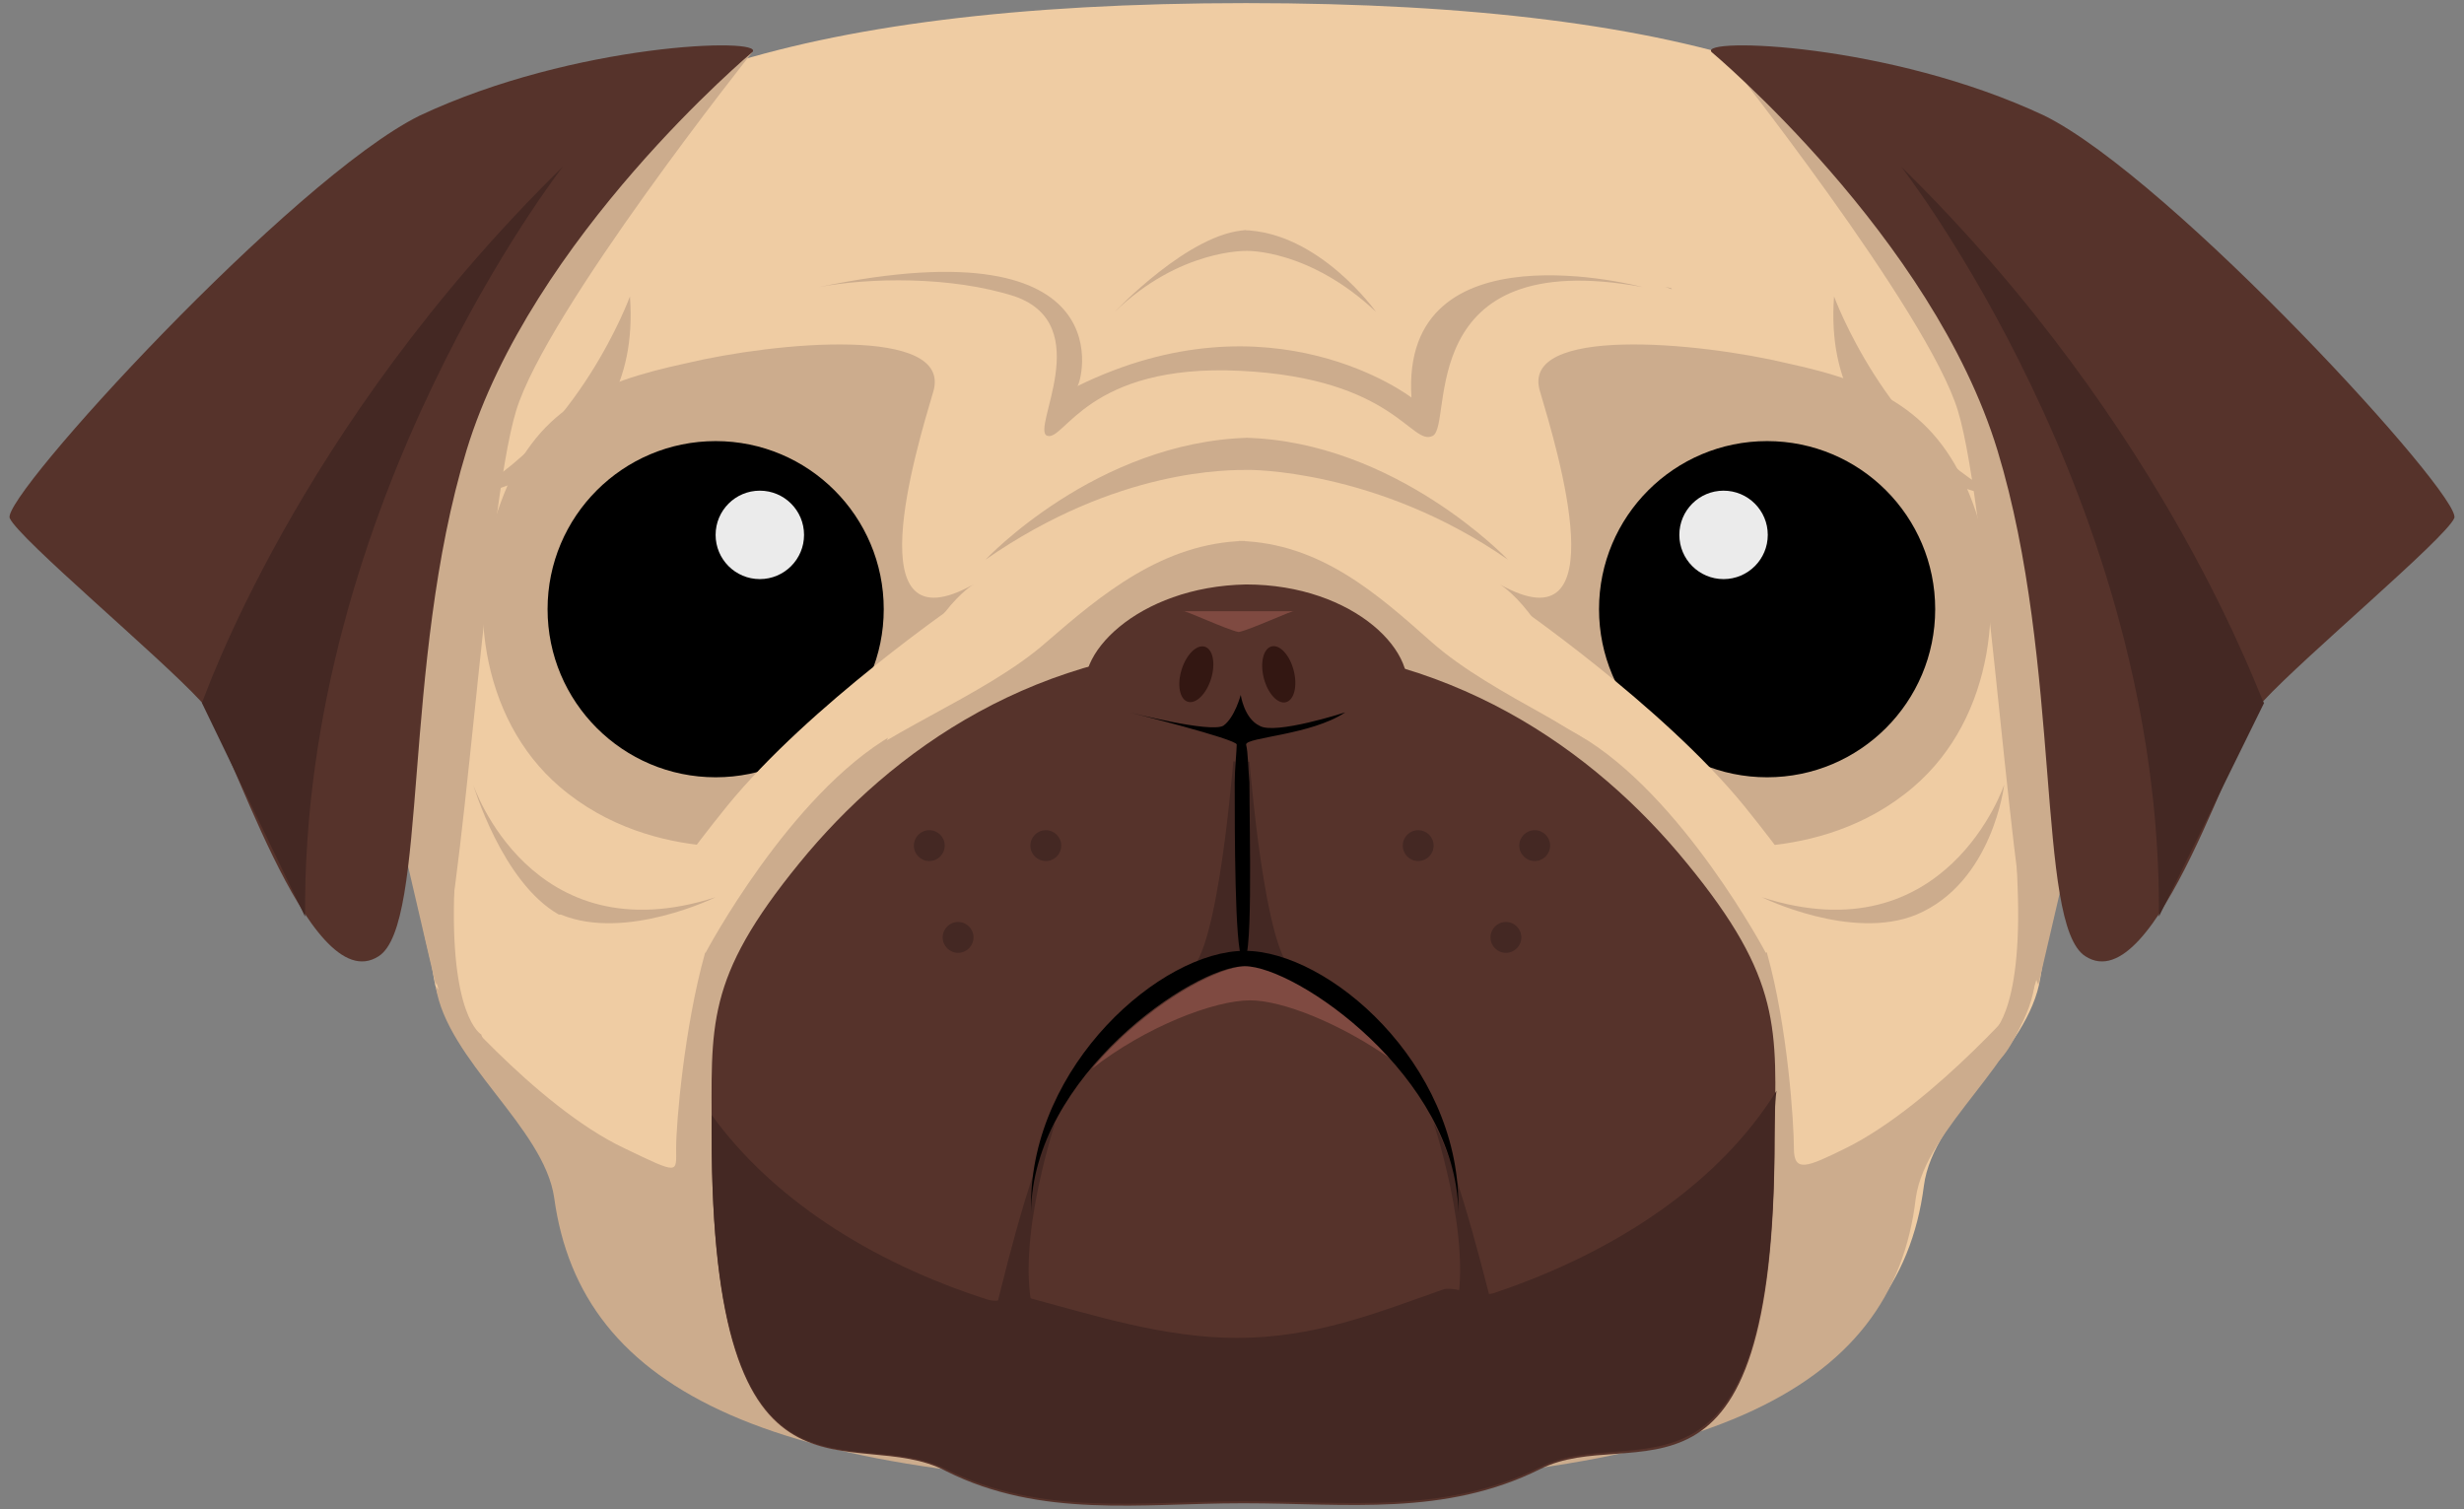 <svg width="258" height="158" viewBox="0 0 258 158" fill="none"
  xmlns="http://www.w3.org/2000/svg">
  <rect x="0" y="0" width="258" height="158" fill="#808080" stroke="none"/>
  <g clip-path="url(#clip0_17_39)">
    <path d="M215.185 49.41C214.765 40.645 215.955 32.86 211.96 26.27C202.355 9.86 178.37 0.325 130.475 0.325C82.51 0.325 57.335 9.93 47.8 26.48C44.015 33.28 44.435 40.855 43.805 49.62C43.385 56.63 40.23 63.995 41.63 71.99C43.245 82.37 43.805 92.745 45.415 102.355C46.605 110.14 57.405 116.73 58.39 124.165C61.195 144.57 82.375 153.9 130.34 153.9V155.515H129.15H129.36H130.55V153.9C178.515 153.9 198.85 144.505 201.445 124.165C202.425 116.59 212.455 110.21 213.645 102.355C215.26 92.75 215.82 82.37 217.43 71.99C218.83 64 215.605 56.425 215.185 49.41Z" fill="#EFCCA3"/>
    <path d="M129.7 56.635C138.255 56.845 144.285 62.245 149.895 67.225C156.485 73.045 167.705 77.04 172.265 82.02C176.895 87 182.855 91.98 185.03 99.83C187.205 107.615 187.835 117.64 187.835 120.235C187.835 122.83 189.235 122.2 193.235 120.235C202.63 115.605 213.01 103.265 213.01 103.265C211.82 111.05 201.65 118.06 200.6 125.425C198.215 145.83 178.44 155.58 129.495 155.58H129.285H130.475" fill="#CCAC8D"/>
    <path d="M161.255 40.995C163.08 47.165 169.46 68.135 157.05 61.19C157.05 61.19 162.24 64.205 165.465 75.565C168.83 86.925 177.035 88.33 177.035 88.33C177.035 88.33 190.43 90.925 200.385 82.37C208.8 75.145 210.2 62.385 206.555 52.635C202.98 43.03 196.595 40.085 187.2 38.05C177.875 35.81 159.085 34.055 161.255 40.995Z" fill="#CCAC8D"/>
    <path d="M185.03 81.385C194.75 81.385 202.63 73.505 202.63 63.785C202.63 54.065 194.75 46.185 185.03 46.185C175.31 46.185 167.43 54.065 167.43 63.785C167.43 73.505 175.31 81.385 185.03 81.385Z" fill="black"/>
    <path d="M180.47 60.635C183.027 60.635 185.1 58.562 185.1 56.005C185.1 53.448 183.027 51.375 180.47 51.375C177.913 51.375 175.84 53.448 175.84 56.005C175.84 58.562 177.913 60.635 180.47 60.635Z" fill="#EBEBEB"/>
    <path d="M158.24 63.015C158.24 63.015 174.02 73.815 182.645 84.405C191.2 94.995 191.06 96.955 191.06 96.955L184.89 99.76C184.89 99.76 176.125 83.21 165.325 76.97C154.315 70.8 153.125 65.61 153.125 65.61L158.24 63.015Z" fill="#EFCCA3"/>
    <path d="M130.33 56.635C121.775 56.845 115.325 62.245 109.575 67.225C102.985 73.045 91.415 77.04 86.785 82.02C82.155 87 75.985 91.98 73.81 99.83C71.635 107.615 70.795 117.64 70.795 120.235C70.795 122.83 71.215 123.04 65.395 120.235C56 115.815 45.62 103.265 45.62 103.265C46.81 111.05 56.98 118.06 58.03 125.425C60.835 145.83 80.61 155.58 129.555 155.58H129.765H130.535" fill="#CCAC8D"/>
    <path d="M176.615 90.365C167.01 78.585 151.65 67.575 130.265 67.575H130.055C108.665 67.575 93.31 78.585 83.705 90.365C73.745 102.565 74.52 107.335 74.52 118.905C74.52 160.84 89.315 148.85 99.065 154.035C109.025 159.015 119.47 157.4 130.06 157.4H130.27C141.07 157.4 151.235 158.8 161.265 153.825C171.08 148.845 185.81 161.19 185.81 119.255C186.01 107.755 186.64 102.565 176.615 90.365Z" fill="#56332B"/>
    <path d="M129.28 77.955C129.28 77.955 127.88 97.31 125.075 101.095L130.265 99.905L129.28 77.955Z" fill="#442823"/>
    <path d="M130.685 77.955C130.685 77.955 132.085 97.31 134.89 101.095L129.7 99.905L130.685 77.955Z" fill="#442823"/>
    <path d="M113.925 73.395C111.96 68.765 119.115 61.405 130.475 61.195C141.835 61.195 149.06 68.56 147.025 73.395C145.06 78.165 137.84 79.565 130.475 79.775C123.32 79.565 115.885 78.165 113.925 73.395Z" fill="#56332B"/>
    <path d="M130.475 77.955C130.475 77.185 137.275 76.975 140.855 74.59C140.855 74.59 133.49 76.975 131.88 75.99C130.265 75.22 129.915 72.765 129.915 72.765C129.915 72.765 129.285 75.15 128.09 75.99C126.69 76.76 118.275 74.59 118.275 74.59C118.275 74.59 129.495 77.395 129.495 77.955C129.495 78.585 129.285 80.55 129.285 81.95C129.285 86.93 129.285 99.34 130.055 100.325C131.245 102.15 130.825 86.93 130.825 81.95C130.685 80.405 130.685 78.795 130.475 77.955Z" fill="black"/>
    <path d="M130.895 104.74C134.26 104.74 140.29 107.125 145.69 110.91C140.5 105.09 134.33 101.095 130.895 101.095C127.32 101.095 119.675 105.515 114.345 111.895C119.885 107.545 127.105 104.74 130.895 104.74Z" fill="#7F4A41"/>
    <path d="M129.49 140.085C121.915 140.085 114.485 137.7 107.68 135.88C106.28 135.46 104.875 136.51 103.475 136.09C90.925 132.095 80.685 125.29 74.515 116.735C74.515 117.365 74.515 118.135 74.515 118.7C74.515 160.635 89.31 148.855 99.06 153.83C109.02 158.81 119.465 157.195 130.055 157.195H130.265C141.065 157.195 151.23 158.595 161.26 153.62C171.075 148.64 185.805 160.845 185.805 118.84C185.805 117.225 185.805 115.615 186.015 114.21C180.195 123.605 169.605 130.97 156.425 135.39C155.235 135.81 152.43 134.76 151.235 134.97C144.075 137.49 137.695 140.085 129.49 140.085Z" fill="#442823"/>
    <path d="M110.485 117.575C110.485 117.575 105.505 132.58 108.87 139.175L104.24 137.21C104.315 137.14 107.75 121.92 110.485 117.575Z" fill="#442823"/>
    <path d="M150.105 117.575C150.105 117.575 155.085 132.58 151.72 139.175L156.35 137.21C156.28 137.14 152.7 121.92 150.105 117.575Z" fill="#442823"/>
    <path d="M97.725 40.995C95.9 47.165 89.52 68.135 101.93 61.19C101.93 61.19 96.74 64.205 93.515 75.565C90.29 86.925 81.945 88.33 81.945 88.33C81.945 88.33 68.55 90.925 58.595 82.37C50.18 75.145 48.78 62.385 52.425 52.635C56 42.82 62.385 40.085 71.78 38.05C81.175 35.81 99.76 34.055 97.725 40.995Z" fill="#CCAC8D"/>
    <path d="M130.33 101.165C135.73 101.165 152.49 112.735 152.7 126.9C152.7 126.69 152.7 126.48 152.7 126.13C152.7 111.335 139.095 99.555 130.33 99.555C121.565 99.555 107.96 111.545 107.96 126.13C107.96 126.34 107.96 126.55 107.96 126.9C108.105 112.735 124.935 101.165 130.33 101.165Z" fill="black"/>
    <path d="M134.649 73.523C135.513 73.3 135.876 71.813 135.46 70.2C135.045 68.588 134.007 67.461 133.144 67.684C132.28 67.907 131.917 69.394 132.333 71.007C132.748 72.619 133.786 73.746 134.649 73.523Z" fill="#331712"/>
    <path d="M126.808 71.074C127.301 69.484 127.01 67.98 126.159 67.716C125.307 67.452 124.216 68.527 123.723 70.117C123.229 71.707 123.52 73.211 124.372 73.475C125.224 73.739 126.314 72.664 126.808 71.074Z" fill="#331712"/>
    <path d="M74.935 81.385C84.655 81.385 92.535 73.505 92.535 63.785C92.535 54.065 84.655 46.185 74.935 46.185C65.215 46.185 57.335 54.065 57.335 63.785C57.335 73.505 65.215 81.385 74.935 81.385Z" fill="black"/>
    <path d="M79.56 60.635C82.117 60.635 84.19 58.562 84.19 56.005C84.19 53.448 82.117 51.375 79.56 51.375C77.003 51.375 74.93 53.448 74.93 56.005C74.93 58.562 77.003 60.635 79.56 60.635Z" fill="#EBEBEB"/>
    <path d="M135.52 64C135.52 63.79 130.89 65.965 129.7 66.175C128.51 65.965 123.88 63.79 123.88 64C123.88 64 127.665 64 129.7 64C131.665 64 135.52 64 135.52 64Z" fill="#7F4A41"/>
    <path d="M100.53 63.015C100.53 63.015 84.75 73.815 76.125 84.405C67.57 94.995 67.71 96.955 67.71 96.955L73.88 99.76C73.88 99.76 82.645 83.21 93.445 76.97C104.245 70.8 105.645 65.61 105.645 65.61L100.53 63.015Z" fill="#EFCCA3"/>
    <path d="M65.96 31.04C65.96 31.04 60.56 45.835 48.57 52.005C48.565 52.005 67.36 49.835 65.96 31.04Z" fill="#CCAC8D"/>
    <path d="M192.04 31.04C192.04 31.04 197.44 45.835 209.43 52.005C209.435 52.005 190.64 49.835 192.04 31.04Z" fill="#CCAC8D"/>
    <path d="M157.89 58.6C157.89 58.6 146.11 46.19 130.33 45.835C130.12 45.835 130.75 45.835 130.54 45.835C130.33 45.835 130.75 45.835 130.75 45.835C114.76 46.255 103.19 58.6 103.19 58.6C117.005 48.995 128.785 49.205 130.75 49.205C130.475 49.2 144.075 48.99 157.89 58.6Z" fill="#CCAC8D"/>
    <path d="M144.075 32.65C144.075 32.65 138.115 24.235 130.12 24.095H130.33H130.54C124.58 24.305 116.725 32.65 116.725 32.65C123.525 26.06 130.54 26.27 130.54 26.27C130.54 26.27 137.065 26.06 144.075 32.65Z" fill="#CCAC8D"/>
    <path d="M74.935 93.94C74.935 93.94 65.54 98.57 58.735 95.765H58.525C52.565 92.4 49.55 82.16 49.55 82.16C49.55 82.16 55.58 100.18 74.935 93.94Z" fill="#CCAC8D"/>
    <path d="M184.47 93.94C184.47 93.94 193.865 98.57 200.67 95.765C208.665 92.4 209.855 82.16 209.855 82.16C209.855 82.16 203.825 100.18 184.47 93.94Z" fill="#CCAC8D"/>
    <path d="M85.735 30.06C90.925 29.08 99.55 28.87 106.28 31.04C114.835 34.055 107.895 44.995 109.645 45.625C111.47 46.255 113.85 38.05 129.84 38.825C146.04 39.595 147.79 46.82 150.035 45.625C152.21 44.435 147.86 25.64 171.985 30.055C171.985 30.055 146.6 23.255 147.79 41.625C147.79 41.625 133.205 30.405 112.8 40.435C113.15 40.435 118.34 23.255 85.735 30.06Z" fill="#CCAC8D"/>
    <path d="M174.23 30.06C174.65 30.06 174.86 30.27 175 30.27C175.21 30.27 174.86 30.06 174.23 30.06Z" fill="#CCAC8D"/>
    <path d="M78.79 5.445C78.79 5.445 57.19 32.585 54.035 43.03C50.81 53.62 48.425 96.955 45.62 103.125L35.665 60.35L54.04 15.82L78.79 5.445Z" fill="#CCAC8D"/>
    <path d="M180.26 5.445C180.26 5.445 201.86 32.585 205.015 43.03C208.24 53.62 210.625 96.955 213.43 103.125L223.39 60.35L205.015 15.82L180.26 5.445Z" fill="#CCAC8D"/>
    <path d="M179.21 5.445C179.21 5.445 202.35 24.8 209.155 47.17C215.955 69.54 213.15 96.75 218.34 100.115C225.775 104.955 234.19 76.415 236.995 73.4C241.415 68.63 256 56.43 256.98 54.255C257.96 52.08 227.39 18.7 214.065 12.11C197.79 4.46 177.875 3.9 179.21 5.445Z" fill="#56332B"/>
    <path d="M199.055 17.435C199.055 17.435 226.405 52.425 226.055 95.975L237.065 73.605C236.78 73.605 227.175 44.995 199.055 17.435Z" fill="#442823"/>
    <path d="M78.79 5.445C78.79 5.445 55.65 24.8 48.845 47.17C42.04 69.54 44.85 96.75 39.66 100.115C32.225 104.955 23.81 76.415 21.005 73.4C16.585 68.63 2 56.43 1.02 54.255C0.04 52.08 30.61 18.7 43.935 12.11C60.21 4.46 80.125 3.9 78.79 5.445Z" fill="#56332B"/>
    <path d="M58.945 17.435C58.945 17.435 31.595 52.425 31.945 95.975L21.145 73.605C21.22 73.605 30.825 44.995 58.945 17.435Z" fill="#442823"/>
    <path d="M44.22 96.745C44.22 96.745 46.185 107.545 49.41 110.91C52.635 114.275 50.39 108.315 50.39 108.315C50.39 108.315 47.025 106.49 47.585 92.745C48.215 79.005 44.22 96.745 44.22 96.745Z" fill="#CCAC8D"/>
    <path d="M214.62 96.745C214.62 96.745 212.655 107.545 209.43 110.91C206.205 114.275 208.45 108.315 208.45 108.315C208.45 108.315 211.815 106.49 211.255 92.745C210.625 79.005 214.62 96.745 214.62 96.745Z" fill="#CCAC8D"/>
    <path d="M109.505 90.155C110.397 90.155 111.12 89.432 111.12 88.54C111.12 87.648 110.397 86.925 109.505 86.925C108.613 86.925 107.89 87.648 107.89 88.54C107.89 89.432 108.613 90.155 109.505 90.155Z" fill="#442823"/>
    <path d="M100.32 99.765C101.212 99.765 101.935 99.042 101.935 98.15C101.935 97.258 101.212 96.535 100.32 96.535C99.428 96.535 98.705 97.258 98.705 98.15C98.705 99.042 99.428 99.765 100.32 99.765Z" fill="#442823"/>
    <path d="M97.305 90.155C98.197 90.155 98.92 89.432 98.92 88.54C98.92 87.648 98.197 86.925 97.305 86.925C96.413 86.925 95.69 87.648 95.69 88.54C95.69 89.432 96.413 90.155 97.305 90.155Z" fill="#442823"/>
    <path d="M148.495 90.155C149.387 90.155 150.11 89.432 150.11 88.54C150.11 87.648 149.387 86.925 148.495 86.925C147.603 86.925 146.88 87.648 146.88 88.54C146.88 89.432 147.603 90.155 148.495 90.155Z" fill="#442823"/>
    <path d="M157.68 99.765C158.572 99.765 159.295 99.042 159.295 98.15C159.295 97.258 158.572 96.535 157.68 96.535C156.788 96.535 156.065 97.258 156.065 98.15C156.065 99.042 156.788 99.765 157.68 99.765Z" fill="#442823"/>
    <path d="M160.695 90.155C161.587 90.155 162.31 89.432 162.31 88.54C162.31 87.648 161.587 86.925 160.695 86.925C159.803 86.925 159.08 87.648 159.08 88.54C159.08 89.432 159.803 90.155 160.695 90.155Z" fill="#442823"/>
  </g>
  <defs>
    <clipPath id="clip0_17_39">
      <rect width="258" height="158" fill="#EBEBEB"/>
    </clipPath>
  </defs>
</svg>
